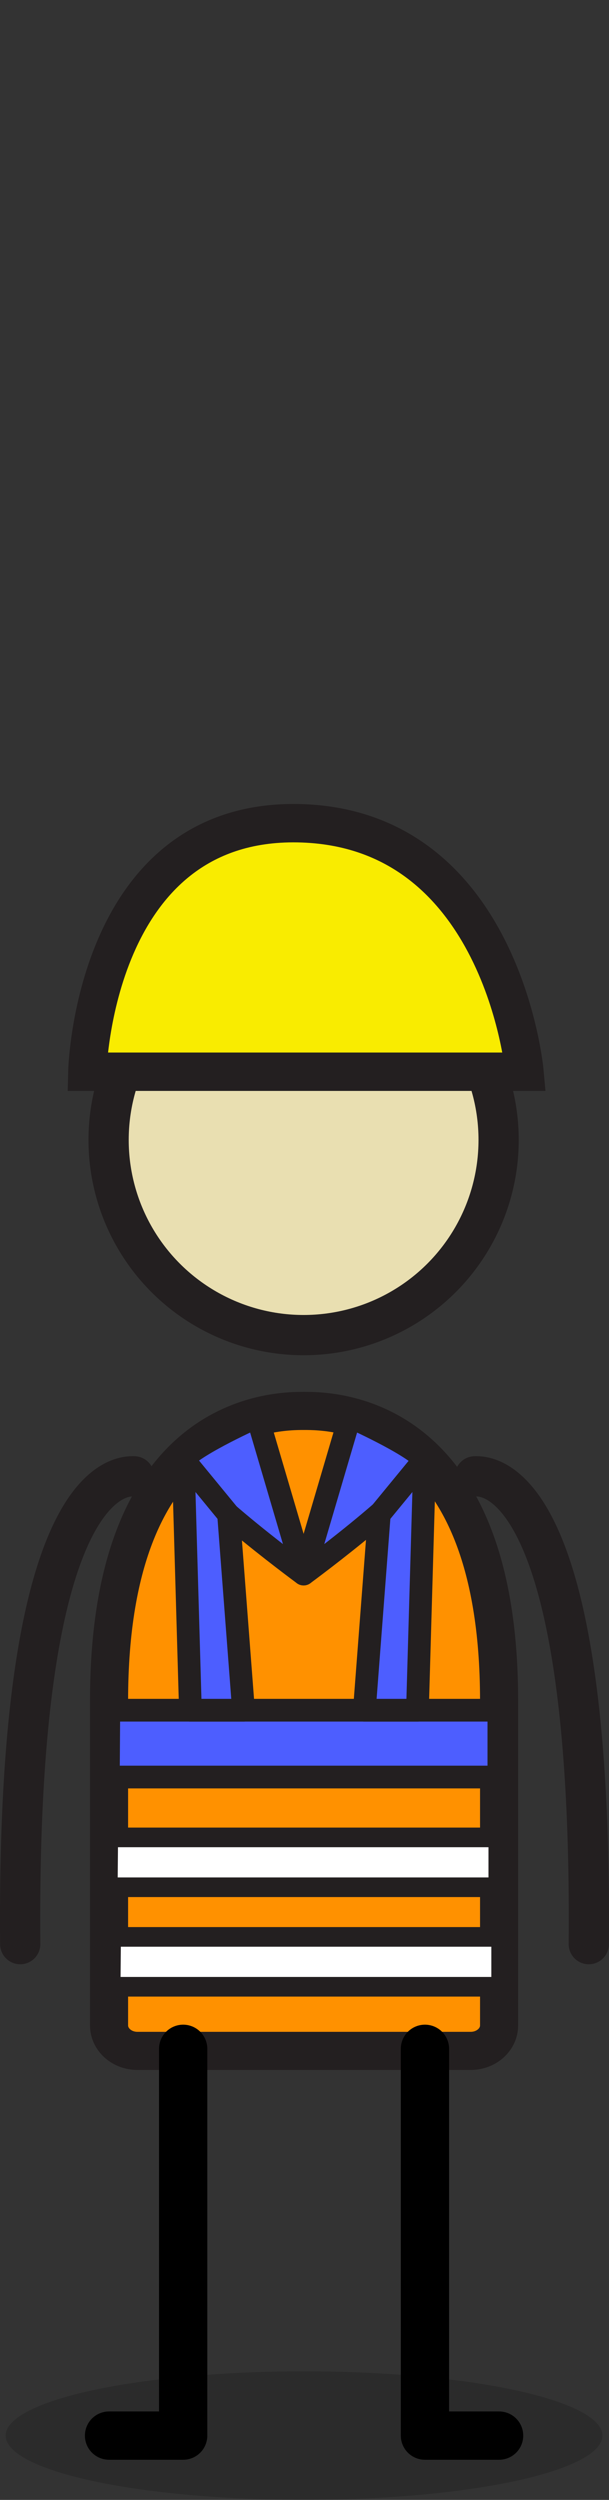 <?xml version="1.0" encoding="UTF-8"?>
<svg id="b" data-name="Characters" xmlns="http://www.w3.org/2000/svg" viewBox="0 0 53.645 220">
  <rect x="0" y="0" width="53.645" height="220" fill="#333333" stroke="none"/>
  <g>
    <ellipse cx="26.783" cy="214.342" rx="26.283" ry="5.658" opacity=".15" stroke-width="0"/>
    <circle cx="26.744" cy="100.317" r="17.178" fill="#e9dfb1" stroke="#231f20" stroke-miterlimit="10" stroke-width="3.543"/>
    <path d="m26.784,124.166c-2.357,0-17.178-.001-17.178,25.512v28.566c0,1.238,1.119,2.242,2.5,2.242h29.357c1.381,0,2.5-1.004,2.5-2.242v-28.566c0-25.512-14.821-25.512-17.178-25.512Z" fill="#ff9100" stroke="#231f20" stroke-miterlimit="10" stroke-width="3.355"/>
    <polyline points="16.135 180.304 16.135 214.342 9.606 214.342" fill="none" stroke="#000" stroke-linecap="round" stroke-linejoin="round" stroke-width="4.252"/>
    <polyline points="37.433 180.304 37.433 214.342 43.963 214.342" fill="none" stroke="#000" stroke-linecap="round" stroke-linejoin="round" stroke-width="4.252"/>
    <path d="m1.781,171.091c-.352-41.367,8.961-41.2,10.032-41.169" fill="none" stroke="#231f20" stroke-linecap="round" stroke-linejoin="round" stroke-width="3.543"/>
    <path d="m51.864,171.091c.352-41.367-8.961-41.2-10.032-41.169" fill="none" stroke="#231f20" stroke-linecap="round" stroke-linejoin="round" stroke-width="3.543"/>
  </g>
  <path d="m26.817,94.316H7.693s.525-22.193,18.545-21.871c18.02.321,19.963,21.871,19.963,21.871h-19.384Z" fill="#f9ec00" stroke="#231f20" stroke-miterlimit="10" stroke-width="3.378"/>
  <path d="m22.665,124.675s-5.274,2.349-6.53,3.733,10.609,10.116,10.609,10.116l-4.079-13.849Z" fill="#4d5eff" stroke="#231f20" stroke-linecap="round" stroke-linejoin="round" stroke-width="2"/>
  <path d="m30.823,124.675s5.274,2.349,6.53,3.733-10.609,10.116-10.609,10.116l4.079-13.849Z" fill="#4d5eff" stroke="#231f20" stroke-linecap="round" stroke-linejoin="round" stroke-width="2"/>
  <polygon points="9.586 150.505 43.943 150.505 43.943 156.386 9.546 156.386 9.586 150.505" fill="#4d5eff" stroke="#231f20" stroke-linecap="round" stroke-linejoin="round" stroke-width="2"/>
  <polygon points="9.788 170.454 44.145 170.454 44.145 174.842 9.748 174.842 9.788 170.454" fill="#fff" stroke="#231f20" stroke-linecap="round" stroke-linejoin="round" stroke-width="1.728"/>
  <polygon points="9.536 161.697 43.893 161.697 43.893 166.085 9.496 166.085 9.536 161.697" fill="#fff" stroke="#231f20" stroke-linecap="round" stroke-linejoin="round" stroke-width="1.728"/>
  <polygon points="20.133 133.274 21.451 150.505 16.773 150.505 16.135 128.409 20.133 133.274" fill="#4d5eff" stroke="#231f20" stroke-linecap="round" stroke-linejoin="round" stroke-width="2"/>
  <polygon points="33.413 133.274 32.095 150.505 36.772 150.505 37.41 128.409 33.413 133.274" fill="#4d5eff" stroke="#231f20" stroke-linecap="round" stroke-linejoin="round" stroke-width="2"/>
</svg>